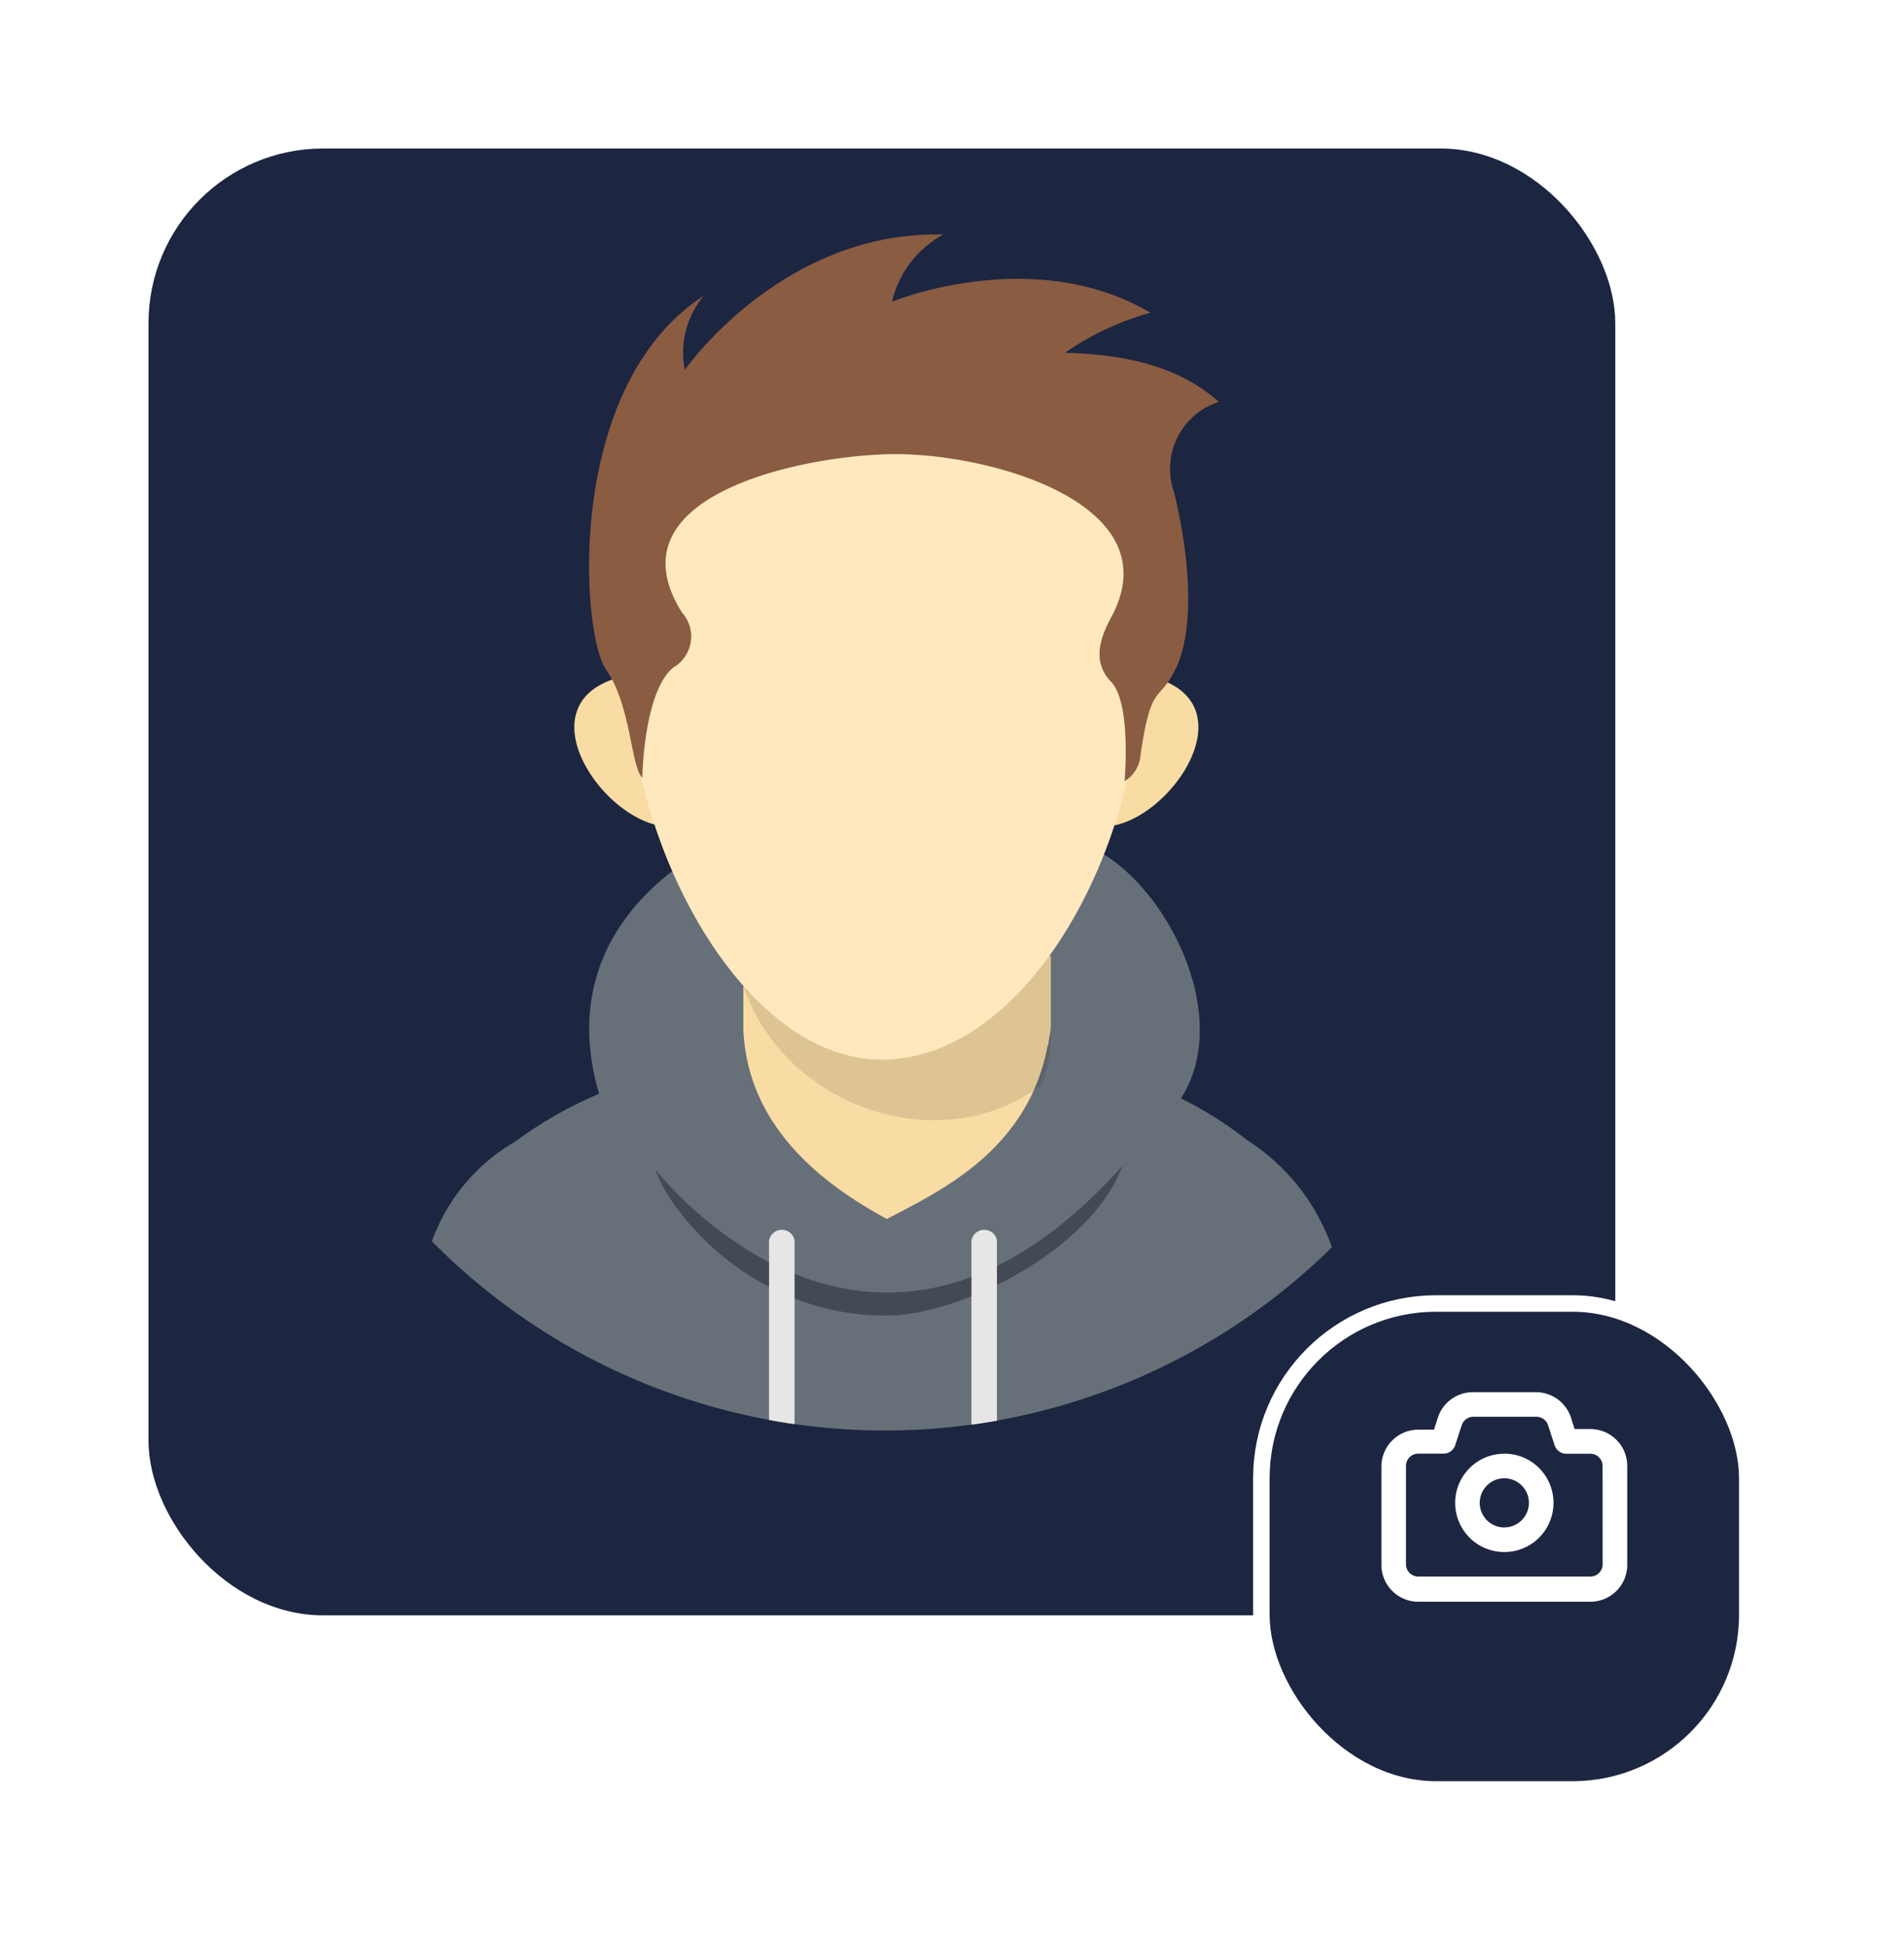 <svg xmlns="http://www.w3.org/2000/svg" xmlns:xlink="http://www.w3.org/1999/xlink" width="115.401" height="117.951" viewBox="0 0 115.401 117.951">
  <defs>
    <filter id="Retângulo_94" x="0" y="0" width="106.901" height="106.901" filterUnits="userSpaceOnUse">
      <feOffset dy="3" input="SourceAlpha"/>
      <feGaussianBlur stdDeviation="3" result="blur"/>
      <feFlood flood-opacity="0.161"/>
      <feComposite operator="in" in2="blur"/>
      <feComposite in="SourceGraphic"/>
    </filter>
    <filter id="Retângulo_94-2" x="66.951" y="69.5" width="48.451" height="48.451" filterUnits="userSpaceOnUse">
      <feOffset dy="3" input="SourceAlpha"/>
      <feGaussianBlur stdDeviation="3" result="blur-2"/>
      <feFlood flood-opacity="0.161"/>
      <feComposite operator="in" in2="blur-2"/>
      <feComposite in="SourceGraphic"/>
    </filter>
  </defs>
  <g id="fotoperfilEditar" transform="translate(-160.549 -115.853)">
    <g id="Grupo_324" data-name="Grupo 324" transform="translate(-27.083 -86)">
      <g id="Grupo_302" data-name="Grupo 302" transform="translate(196.633 207.853)">
        <g id="Grupo_268" data-name="Grupo 268" transform="translate(0 0)">
          <g id="Grupo_259" data-name="Grupo 259">
            <g transform="matrix(1, 0, 0, 1, -9, -6)" filter="url(#Retângulo_94)">
              <rect id="Retângulo_94-3" data-name="Retângulo 94" width="88.901" height="88.901" rx="10.588" transform="translate(9 6)" fill="#1c2641"/>
            </g>
          </g>
        </g>
      </g>
      <g id="Layer_2" data-name="Layer 2" transform="translate(213.808 216.054)">
        <g id="_ÎÓÈ_1" data-name="—ÎÓÈ 1" transform="translate(0 0)">
          <path id="Caminho_839" data-name="Caminho 839" d="M63.47,57.838a38.6,38.6,0,0,1-54.55-.364,11.5,11.5,0,0,1,5.043-6.036,24.734,24.734,0,0,1,5.091-2.9c-2.746-9.435,4.718-14.074,7.574-15.409,0,4.356,4.079,1.465,9.141,1.52,4.167.046,12.409,4.241,12.409-1.293,4.585,1.357,9.582,10.094,6.142,15.462a21.992,21.992,0,0,1,3.974,2.5,12.732,12.732,0,0,1,5.177,6.521Z" transform="translate(-8.92 3.553)" fill="#677079" fill-rule="evenodd"/>
          <path id="Caminho_840" data-name="Caminho 840" d="M24.033,38.68l18.638.112v4.294l-.009.066a3.476,3.476,0,0,1-.087.577l-.062.426-.037.089c-1.207,6.339-6.487,8.788-9.748,10.495-3.435-1.871-8.292-5.243-8.678-11.208l-.016-.074v-.25q0-.129-.005-.259c0,.045,0,.087.005.132Z" transform="translate(-5.155 4.937)" fill="#f9dca4" fill-rule="evenodd"/>
          <path id="Caminho_841" data-name="Caminho 841" d="M42.751,38.617v5A8.955,8.955,0,0,1,42.632,45a7.508,7.508,0,0,1-.475,1.65c-6.476,4.891-16.795.879-18.442-7.474Z" transform="translate(-5.233 4.921)" fill-rule="evenodd" opacity="0.11"/>
          <path id="Caminho_842" data-name="Caminho 842" d="M18.67,25.235c-6.171,1.587-.924,9.107,2.957,9.074a24.741,24.741,0,0,1-2.957-9.074Z" transform="translate(-7.197 1.586)" fill="#f9dca4" fill-rule="evenodd"/>
          <path id="Caminho_843" data-name="Caminho 843" d="M44.427,25.235c6.171,1.587.924,9.107-2.958,9.073A24.735,24.735,0,0,0,44.427,25.235Z" transform="translate(-0.808 1.586)" fill="#f9dca4" fill-rule="evenodd"/>
          <path id="Caminho_844" data-name="Caminho 844" d="M33.809,11.361c25.638,0,15.647,40.532,0,40.532C19.031,51.893,8.172,11.361,33.809,11.361Z" transform="translate(-6.56 -1.872)" fill="#ffe8be" fill-rule="evenodd"/>
          <path id="Caminho_845" data-name="Caminho 845" d="M22.168,26.676a2.171,2.171,0,0,1-.517,3.343c-1.811,1.49-1.878,6.687-1.878,6.687-.7-.695-.683-4.415-2.2-6.565S15.035,12.948,23.516,7.478a5.329,5.329,0,0,0-1.166,4.5s5.891-8.449,15.665-8.2a6.282,6.282,0,0,0-3.107,4.072s8.545-3.525,15.665.668A16.96,16.96,0,0,0,45.4,10.943c3.458.095,6.8.737,9.319,2.978A4.262,4.262,0,0,0,52,19.393c1.069,4.376,1.169,8.447.134,10.636s-1.524.776-2.172,5.365A2.01,2.01,0,0,1,49,36.911c-.025.332.477-4.692-.818-6.03s-.481-2.979.036-3.951c3.61-6.78-7.2-9.851-13.112-9.844-5.126.006-17.489,2.336-12.935,9.59Z" transform="translate(-7.019 -3.765)" fill="#8a5c42" fill-rule="evenodd"/>
          <path id="Caminho_846" data-name="Caminho 846" d="M19.79,49.212c.037.048,13.014,16.843,28.27-.25-1.843,5.062-9.79,9.082-14.336,9.069-8.682-.025-13.487-7-13.934-8.82Z" transform="translate(-6.211 7.5)" fill="#434955" fill-rule="evenodd"/>
          <path id="Caminho_847" data-name="Caminho 847" d="M39.092,63.632c-.512.09-1.027.169-1.545.24V52.707a.785.785,0,0,1,1.545,0Zm-12.267.207q-.777-.111-1.545-.25V52.707a.786.786,0,0,1,1.547,0Z" transform="translate(-4.843 8.272)" fill="#e6e6e6" fill-rule="evenodd"/>
        </g>
      </g>
    </g>
    <g id="Grupo_325" data-name="Grupo 325" transform="translate(237 191.853)">
      <g id="Grupo_268-2" data-name="Grupo 268" transform="translate(0 0)">
        <g id="Grupo_259-2" data-name="Grupo 259">
          <g transform="matrix(1, 0, 0, 1, -76.45, -76)" filter="url(#Retângulo_94-2)">
            <rect id="Retângulo_94-4" data-name="Retângulo 94" width="29.451" height="29.451" rx="10.588" transform="translate(76.45 76)" fill="#1c2641" stroke="#fff" stroke-width="1"/>
          </g>
        </g>
      </g>
    </g>
    <path id="Caminho_850" data-name="Caminho 850" d="M14.664,5.735H13.71l-.238-.745A2.235,2.235,0,0,0,11.356,3.5H7.542A2.235,2.235,0,0,0,5.427,5.027l-.238.745H4.235A2.235,2.235,0,0,0,2,8.007v5.959A2.235,2.235,0,0,0,4.235,16.2H14.664A2.235,2.235,0,0,0,16.9,13.966V8.007a2.235,2.235,0,0,0-2.235-2.272Zm.745,8.194a.745.745,0,0,1-.745.745H4.235a.745.745,0,0,1-.745-.745V7.97a.745.745,0,0,1,.745-.745h1.49a.745.745,0,0,0,.745-.507l.4-1.222A.745.745,0,0,1,7.58,4.99h3.814A.745.745,0,0,1,12.1,5.5l.4,1.222a.745.745,0,0,0,.67.507h1.49a.745.745,0,0,1,.745.745Zm-5.959-6.7a2.98,2.98,0,1,0,2.98,2.98A2.98,2.98,0,0,0,9.449,7.225Zm0,4.47a1.49,1.49,0,1,1,1.49-1.49A1.49,1.49,0,0,1,9.449,11.694Z" transform="translate(242.276 196.728)" fill="#fff"/>
  </g>
</svg>
